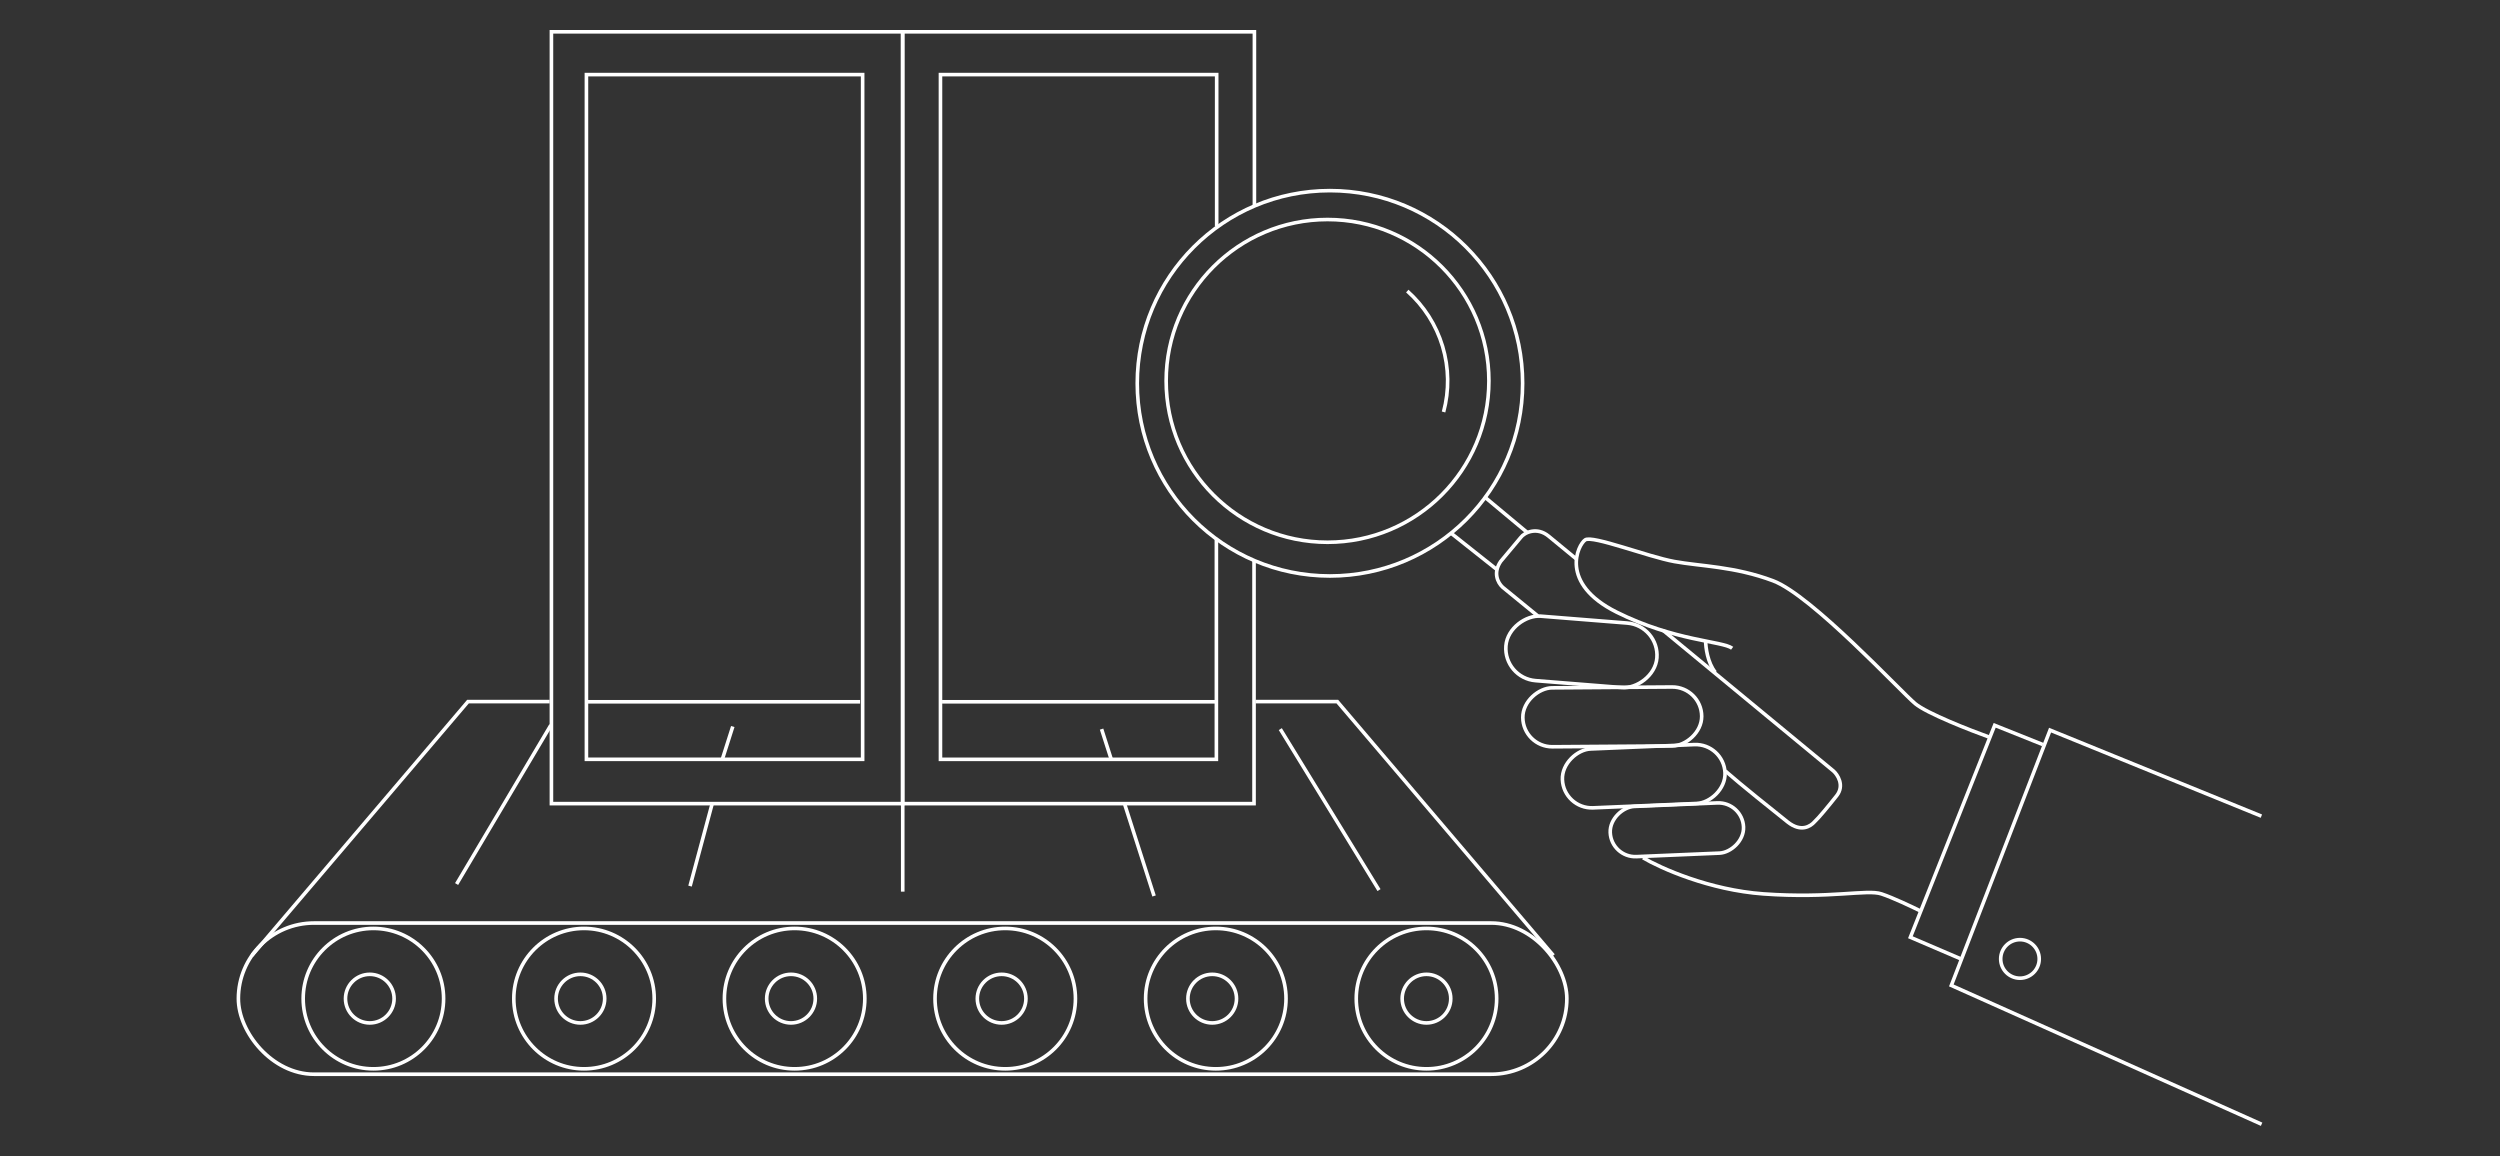 <svg width="692" height="320" viewBox="0 0 692 320" fill="none" xmlns="http://www.w3.org/2000/svg">
<rect x="0" y="0" width="692" height="320" fill="#333333" stroke="none"/>
<circle cx="368.126" cy="106.099" r="53.333" stroke="white"/>
<circle cx="367.46" cy="105.432" r="44.667" stroke="white"/>
<path d="M399.578 114.039C401.175 108.077 401.082 101.789 399.308 95.877C397.535 89.965 394.151 84.664 389.535 80.566" stroke="white"/>
<rect x="446.008" y="237.41" width="13.908" height="36.928" rx="6.954" transform="rotate(-92.424 446.008 237.41)" stroke="white"/>
<rect x="432.82" y="223.957" width="16.31" height="45.051" rx="8.155" transform="rotate(-92.424 432.82 223.957)" stroke="white"/>
<rect x="421.574" y="206.764" width="16.31" height="49.514" rx="8.155" transform="rotate(-90.411 421.574 206.764)" stroke="white"/>
<rect x="416.127" y="187.691" width="17.907" height="41.923" rx="8.953" transform="rotate(-85.436 416.127 187.691)" stroke="white"/>
<path d="M401.461 147.433L414.496 157.776" stroke="white"/>
<path d="M436.327 154.719C436.327 154.719 432.028 151.157 428.653 148.4C425.425 145.763 421.991 147.342 420.933 148.782L415.379 155.409C413.281 158.492 414.495 161.203 415.93 162.539L425.65 170.485M460.427 174.549L507.51 213.417C508.581 214.364 510.682 217.377 508.371 220.29C506.108 223.144 503.417 226.417 502.212 227.522C501.168 228.686 498.55 230.493 494.814 227.522C491.046 224.525 481.581 216.954 477.58 213.417" stroke="white"/>
<path d="M410.793 137.433L422.793 147.433" stroke="white"/>
<path d="M625.953 225.91L567.46 202.099L540.127 272.766L626.013 311.194" stroke="white"/>
<path d="M542.793 265.432L528.793 259.432L552.126 200.766L565.46 206.099" stroke="white"/>
<path d="M550.792 204.099C545.236 202.099 533.325 197.432 530.125 194.766C526.125 191.432 501.458 164.766 490.792 160.766C480.125 156.766 470.792 156.766 463.458 155.432C456.125 154.099 440.792 148.099 438.792 149.432C436.792 150.766 431.458 161.432 447.458 169.432C463.458 177.432 476.794 177.432 479.46 179.432" stroke="white"/>
<path d="M472.127 177.433C472.127 179.21 472.66 183.433 474.794 186.099" stroke="white"/>
<path d="M454.793 237.433C459.682 240.321 473.193 246.366 488.126 247.433C506.793 248.766 516.793 246.099 520.793 247.433C523.993 248.499 529.237 250.988 531.46 252.099" stroke="white"/>
<path d="M126.387 244.7L152.475 200.725" stroke="white"/>
<path d="M152.633 222.445V8.806H249.842V222.445H152.633Z" stroke="white"/>
<path d="M162.321 210.179V20.651H238.779V210.179H162.321Z" stroke="white"/>
<rect x="65.986" y="255.495" width="367.718" height="41.854" rx="20.927" stroke="white"/>
<circle cx="103.354" cy="276.422" r="19.432" stroke="white"/>
<circle cx="102.359" cy="276.422" r="6.727" stroke="white"/>
<circle cx="559.126" cy="265.433" r="5.333" stroke="white"/>
<circle cx="161.653" cy="276.422" r="19.432" stroke="white"/>
<circle cx="160.652" cy="276.422" r="6.727" stroke="white"/>
<circle cx="219.95" cy="276.422" r="19.432" stroke="white"/>
<circle cx="218.944" cy="276.422" r="6.727" stroke="white"/>
<circle cx="278.249" cy="276.422" r="19.432" stroke="white"/>
<circle cx="277.248" cy="276.422" r="6.727" stroke="white"/>
<circle cx="336.54" cy="276.423" r="19.432" stroke="white"/>
<circle cx="335.54" cy="276.422" r="6.727" stroke="white"/>
<circle cx="394.844" cy="276.422" r="19.432" stroke="white"/>
<circle cx="394.844" cy="276.422" r="6.727" stroke="white"/>
<path d="M429.971 264.465L370.179 194.21H347.513M69.742 264.465L129.534 194.21H152.148" stroke="white"/>
<path d="M336.507 194.254H260.758" stroke="white"/>
<path d="M238.07 194.254H162.32" stroke="white"/>
<path d="M191.002 245.276L197.092 222.591" stroke="white"/>
<path d="M200.002 209.986L202.833 201.103" stroke="white"/>
<path d="M249.877 246.807V222.724" stroke="white"/>
<path d="M319.444 248.008L311.346 222.724" stroke="white"/>
<path d="M307.562 210.082L304.914 201.816" stroke="white"/>
<path d="M381.708 246.377L354.387 201.816" stroke="white"/>
<path d="M336.776 62.708V20.651H260.32V210.18H336.694C336.694 179.037 336.694 180.387 336.694 149.244" stroke="white"/>
<path d="M347.221 56.995V8.806H249.861V222.446H347.116V155.205" stroke="white"/>
</svg>
